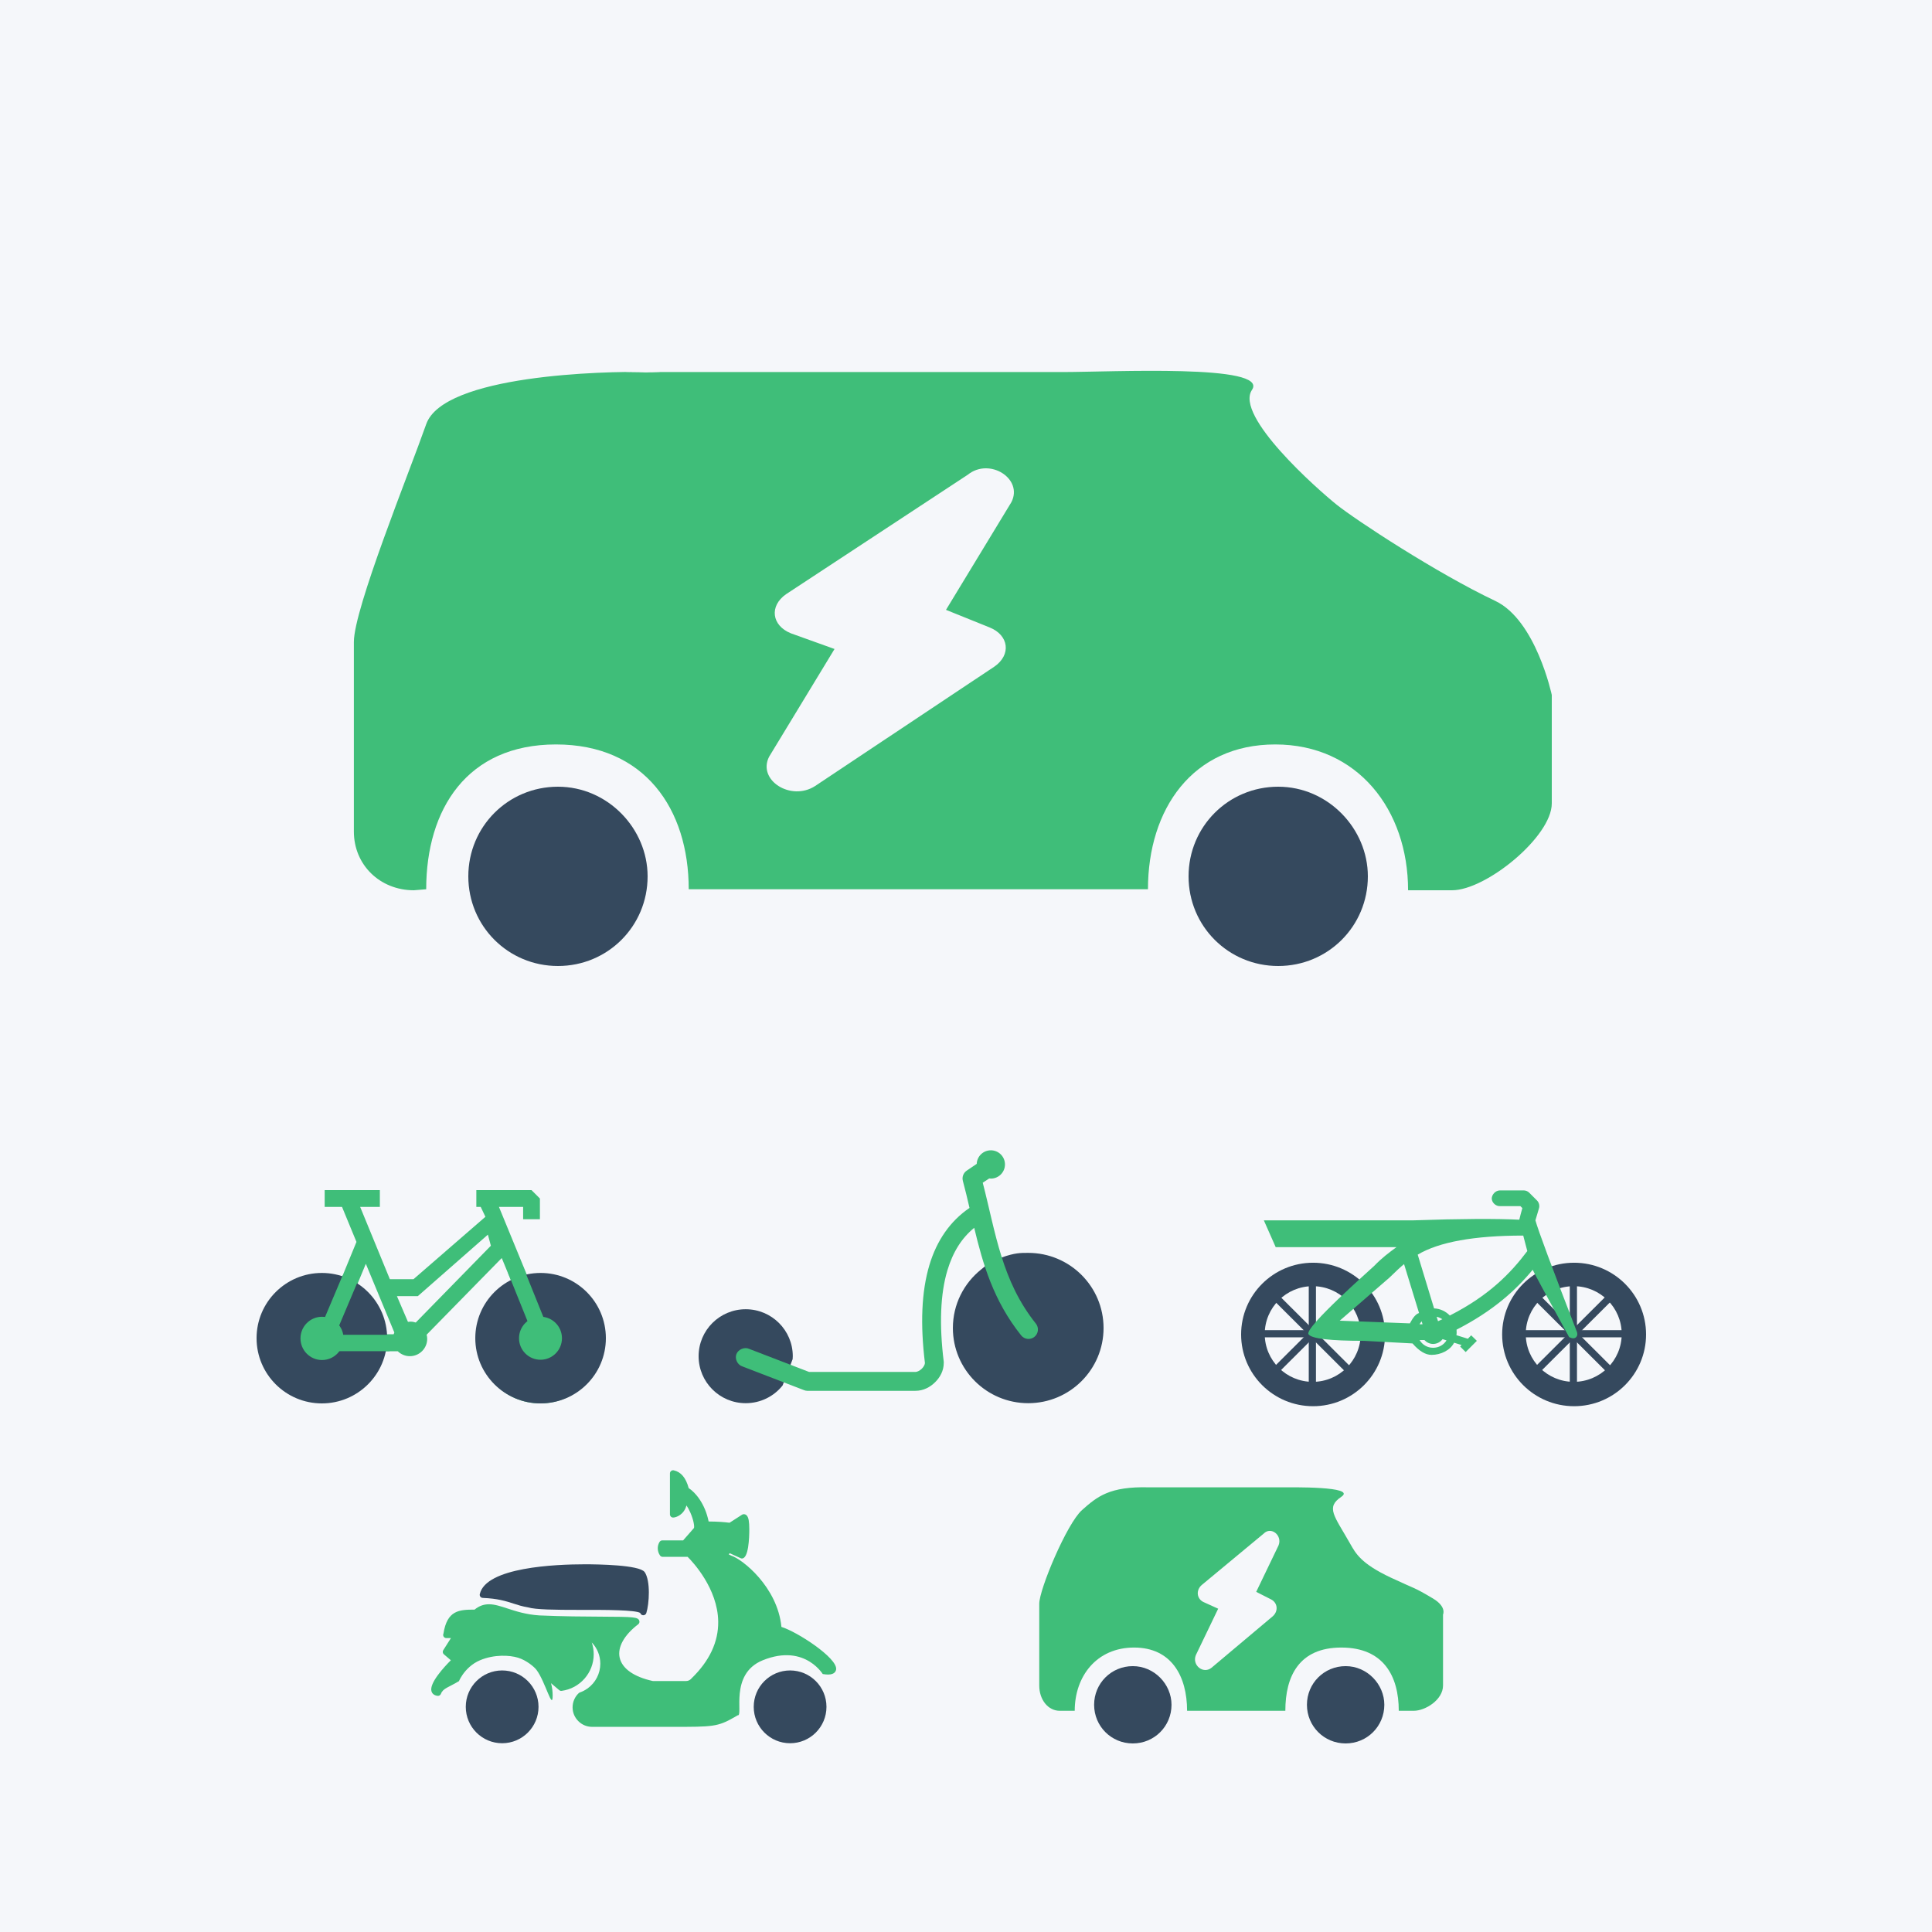 <?xml version="1.0" encoding="UTF-8"?>
<svg width="1250px" height="1250px" viewBox="0 0 1250 1250" version="1.1" xmlns="http://www.w3.org/2000/svg" xmlns:xlink="http://www.w3.org/1999/xlink">
    <!-- Generator: Sketch 55.2 (78181) - https://sketchapp.com -->
    <title>car</title>
    <desc>Created with Sketch.</desc>
    <g id="Layout_Template" stroke="none" stroke-width="1" fill="none" fill-rule="evenodd">
        <g id="car">
            <g>
                <rect id="Rectangle" fill="#F5F7FA" x="0" y="0" width="1250" height="1250"></rect>
                <g id="icon/car" transform="translate(228, 240)">
                    <g id="car" transform="translate(0, -1)">
                        <path d="M636.77,87.49 C624.373,77.549 570.682,30.133 582.023,13.267 C593.363,-3.599 491.4,1.714 459.105,1.714 C437.575,1.714 344.82,1.714 180.839,1.714 C161.425,1.714 219.463,2.4 191,1.714 C162.537,1.028 58.928,3.641 47.75,35.449 C36.573,67.257 0.957,154.827 0.957,176.326 L0.957,299.043 C0.957,320.542 17.793,337 39.785,337 L47.75,336.35 C47.75,284.456 74.241,242.655 131.713,242.655 C189.186,242.655 217.602,284.456 217.602,336.35 L514.73,336.35 C514.73,284.456 543.59,242.655 597.067,242.655 C650.543,242.655 683.023,285.105 683.023,337 L711.486,337 C733.478,337 776,302.32 776,280.821 L776,210.638 C776,210.638 765.793,162.254 739.415,149.773 C701.626,131.892 649.166,97.431 636.77,87.49 Z M426.355,85.921 L384.055,155.572 L412.276,166.949 C424.825,171.995 426.356,184.658 415.398,192.276 L299.393,269.545 C283.721,279.686 261.806,265.736 269.642,250.55 L311.942,180.899 L283.721,170.759 C271.172,165.713 269.641,153.05 280.599,145.431 L398.136,68.163 C412.216,56.785 434.193,70.735 426.357,85.921 L426.355,85.921 Z" id="Shape" fill="#3FBE79"></path>
                        <path d="M133,270 C100.778,270 75,295.778 75,328 C75,360.222 100.778,386 133,386 C165.222,386 191,360.222 191,328 C191,297.087 165.222,270 133,270 L133,270 Z" id="wheel" fill="#35495E"></path>
                        <path d="M599,270 C566.778,270 541,295.778 541,328 C541,360.222 566.778,386 599,386 C631.222,386 657,360.222 657,328 C657,297.087 631.222,270 599,270 L599,270 Z" id="wheel" fill="#35495E"></path>
                    </g>
                </g>
                <g id="icon/pedelec" transform="translate(803, 770)">
                    <g id="pedelec">
                        <g id="Group-9" transform="translate(0, 46.982)" fill="#35495E">
                            <path d="M46.557,92.83 C20.844,92.83 0,72.049 0,46.415 C0,20.781 20.844,0 46.557,0 C72.269,0 93.114,20.781 93.114,46.415 C93.114,72.049 72.269,92.83 46.557,92.83 Z M46.318,77.065 C63.46,77.065 77.356,63.211 77.356,46.122 C77.356,29.032 63.46,15.178 46.318,15.178 C29.176,15.178 15.28,29.032 15.28,46.122 C15.28,63.211 29.176,77.065 46.318,77.065 Z" id="Combined-Shape"></path>
                            <rect id="Rectangle" x="10.243" y="43.63" width="71.698" height="4.642"></rect>
                            <polygon id="Rectangle" transform="translate(46.091, 45.951) scale(-1, -1) rotate(90) translate(-46.091, -45.951) " points="10.352 43.623 81.831 43.623 81.831 48.279 10.352 48.279"></polygon>
                            <polygon id="Rectangle" transform="translate(46.091, 45.951) scale(-1, -1) rotate(45) translate(-46.091, -45.951) " points="10.301 43.681 81.889 43.572 81.882 48.221 10.294 48.33"></polygon>
                            <polygon id="Rectangle" transform="translate(46.091, 45.951) scale(-1, -1) rotate(135) translate(-46.091, -45.951) " points="10.294 43.572 81.882 43.681 81.889 48.33 10.301 48.221"></polygon>
                        </g>
                        <g id="Group-9" transform="translate(168.886, 46.982)" fill="#35495E">
                            <path d="M46.557,92.83 C20.844,92.83 0,72.049 0,46.415 C0,20.781 20.844,0 46.557,0 C72.269,0 93.114,20.781 93.114,46.415 C93.114,72.049 72.269,92.83 46.557,92.83 Z M46.318,77.065 C63.46,77.065 77.356,63.211 77.356,46.122 C77.356,29.032 63.46,15.178 46.318,15.178 C29.176,15.178 15.28,29.032 15.28,46.122 C15.28,63.211 29.176,77.065 46.318,77.065 Z" id="Combined-Shape"></path>
                            <rect id="Rectangle" x="10.243" y="43.63" width="71.698" height="4.642"></rect>
                            <polygon id="Rectangle" transform="translate(46.091, 45.951) scale(-1, -1) rotate(90) translate(-46.091, -45.951) " points="10.352 43.623 81.831 43.623 81.831 48.279 10.352 48.279"></polygon>
                            <polygon id="Rectangle" transform="translate(46.091, 45.951) scale(-1, -1) rotate(45) translate(-46.091, -45.951) " points="10.301 43.681 81.889 43.572 81.882 48.221 10.294 48.33"></polygon>
                            <polygon id="Rectangle" transform="translate(46.091, 45.951) scale(-1, -1) rotate(135) translate(-46.091, -45.951) " points="10.294 43.572 81.882 43.681 81.889 48.33 10.301 48.221"></polygon>
                        </g>
                        <path d="M167.49,10.365 L180.694,10.365 L181.962,11.642 C181.252,14.084 180.541,16.789 179.973,19.15 C164.857,18.387 142.071,18.522 111.614,19.554 L14.702,19.554 L22.376,36.91 L100.513,36.91 C95.519,40.548 90.954,43.986 86.214,48.92 C84.355,50.856 40.788,88.962 43.594,93.241 C45.465,96.095 57.463,97.521 79.589,97.521 L110.907,99.204 C115.169,104.137 119.269,106.604 123.205,106.604 C129.11,106.604 135.285,103.693 137.802,98.727 L142.654,100.237 L141.7,101.19 L145.283,104.767 L152.519,97.521 L148.855,93.944 L146.703,96.174 L139.304,93.863 C139.528,92.627 139.426,91.451 139.386,90.286 C162.831,78.298 177.619,64.901 188.64,51.534 C188.884,52.318 196.744,66.841 212.219,95.103 C214.252,96.125 215.768,96.125 216.767,95.103 C217.766,94.08 217.766,92.53 216.767,90.45 C201.047,49.854 192.26,26.222 190.406,19.554 L192.639,12.045 C193.288,10.242 192.811,8.073 191.441,6.715 L186.346,1.618 C185.402,0.706 184.083,0.179 182.764,0.189 L167.489,0.189 C164.302,0.22 162.13,3.178 162.16,5.519 C162.283,8.176 164.83,10.486 167.49,10.365 Z M185.159,39.438 C174.259,53.919 160.405,68.176 135.032,81.137 C132.403,78.451 128.841,76.688 124.842,76.526 L114.256,41.748 C128.107,33.527 150.864,29.416 182.53,29.416 C183.681,33.854 184.557,37.195 185.159,39.438 Z M115.129,79.546 C113.258,80.016 111.276,82.24 109.183,86.22 L63.813,84.481 L96.038,56.552 C100.185,52.472 103.315,49.58 105.426,47.878 L115.129,79.546 Z M126.518,81.948 C127.847,82.252 129.106,82.769 130.182,83.539 C129.268,83.975 128.334,84.38 127.401,84.816 L126.518,81.948 Z M116.815,84.897 L117.373,86.802 L115.465,86.802 C115.861,86.113 116.277,85.464 116.815,84.897 Z M130.341,96.429 L132.889,97.229 C131.102,100.138 127.915,102.002 124.211,102.002 C120.425,102.002 117.218,100.016 115.462,96.986 L118.568,96.986 C119.969,98.506 121.988,99.529 124.221,99.529 C126.718,99.529 128.951,98.273 130.351,96.429 L130.341,96.429 Z" id="Fill-1" fill="#3FBE79"></path>
                    </g>
                </g>
                <g id="icon/minicar" transform="translate(672, 962)">
                    <g id="minicar">
                        <path d="M201.451,36.587 C191.213,18.572 185.608,13.308 195.849,6.412 C206.089,-0.484 163.257,0.308 156.637,0.308 L71.584,0.308 C45.739,-0.431 37.838,6.355 28.056,15.013 C18.274,23.67 0.395,66.325 0.395,75.595 L0.395,128.507 C0.395,137.777 6.137,144.873 13.637,144.873 L23.344,144.873 C23.344,122.497 37.553,103.958 61.74,103.958 C85.927,103.958 96.039,122.497 96.039,144.873 L159.614,144.873 C159.614,122.497 168.487,103.958 195.849,103.958 C223.21,103.958 232.999,122.497 232.999,144.873 L242.706,144.873 C250.205,144.873 261.637,137.777 261.637,128.507 L261.637,82.62 C261.637,82.62 264.13,77.602 255.134,72.221 C242.247,64.511 244.059,66.332 227.901,58.732 C208.419,49.569 205.132,43.064 201.451,36.587 Z M155.201,37.913 L140.765,67.917 L150.396,72.818 C154.679,74.992 155.201,80.447 151.462,83.729 L111.873,117.015 C106.525,121.383 99.046,115.374 101.72,108.832 L116.156,78.828 L106.525,74.46 C102.243,72.286 101.72,66.831 105.46,63.549 L145.571,30.263 C150.375,25.362 157.875,31.371 155.201,37.913 L155.201,37.913 Z" id="Shape" fill="#3FBE79"></path>
                        <path d="M60.929,115.984 C47.021,115.984 35.894,127.099 35.894,140.992 C35.894,154.885 47.021,166 60.929,166 C74.837,166 85.964,154.885 85.964,140.992 C85.964,127.664 74.837,115.984 60.929,115.984 L60.929,115.984 Z" id="wheel" fill="#35495E"></path>
                        <path d="M198.619,115.984 C184.711,115.984 173.585,127.099 173.585,140.992 C173.585,154.885 184.711,166 198.619,166 C212.527,166 223.654,154.885 223.654,140.992 C223.654,127.664 212.527,115.984 198.619,115.984 L198.619,115.984 Z" id="wheel" fill="#35495E"></path>
                    </g>
                </g>
                <g id="icon/scooter" transform="translate(279, 951)">
                    <g id="scooter" transform="translate(131, 88.5) scale(-1, 1) translate(-131, -88.5) ">
                        <path d="M249.303,123.183 L253.82,119.327 C254.595,118.669 254.77,117.53 254.215,116.668 L249.245,108.839 L252.154,108.839 L252.227,108.839 C253.367,108.839 254.273,107.933 254.273,106.794 C254.273,106.487 254.215,106.195 254.083,105.932 C251.715,90.799 243.894,90.434 233.968,90.419 C231.088,88.068 228.106,86.958 224.642,86.958 C220.972,86.958 217.157,88.214 212.727,89.66 C207.333,91.427 200.623,93.633 191.998,94.173 C176.737,94.845 162.922,94.918 151.828,94.977 C130.865,95.079 128.161,95.196 127.371,97.65 C127.108,98.482 127.386,99.373 128.073,99.899 C137.209,106.867 141.58,114.755 140.074,121.517 C138.495,128.587 130.879,133.933 118.614,136.621 L97.125,136.621 C96.014,136.621 95.02,136.256 94.07,135.423 C93.953,135.35 93.836,135.219 93.514,134.839 C81.936,123.592 76.147,111.263 76.322,98.161 C76.6,76.718 92.871,59.496 96.116,56.269 L112.284,56.269 C112.942,56.269 113.571,55.947 113.951,55.407 C114.916,54.034 115.427,52.427 115.427,50.747 C115.427,49.213 115.032,47.811 114.243,46.584 C113.863,46 113.22,45.635 112.518,45.635 L99.025,45.635 L92.023,37.645 C91.628,36.841 92.081,32.766 94.391,27.522 C95.297,25.477 96.16,24.016 96.861,23.023 C98.396,28.91 103.454,30.853 105.501,30.853 C106.627,30.853 107.548,29.933 107.548,28.808 L107.548,2.311 C107.548,1.697 107.27,1.113 106.787,0.719 C106.305,0.324 105.676,0.178 105.062,0.31 C100.414,1.318 97.242,5.086 95.414,11.82 C91.102,14.522 84.801,21.942 82.521,33.394 C76.045,33.453 72.332,33.803 68.984,34.212 L60.885,28.998 C60.549,28.779 60.169,28.676 59.774,28.676 C58.122,28.676 57.055,29.991 56.587,32.606 C56.339,34.052 56.207,35.994 56.207,38.405 C56.207,44.101 56.675,57.335 60.958,57.335 C61.251,57.335 61.543,57.277 61.806,57.145 L68.867,53.917 L69.525,54.662 L67.873,55.509 C60.768,57.73 37.948,75.711 35.419,101.609 C25.186,104.749 -0.674,121.591 0.013,128.982 C0.116,130.019 0.803,132.429 5.203,132.429 C6.182,132.429 7.323,132.327 8.653,132.108 C7.644,134.071 19.276,111.759 47.486,123.183 C69.525,132.108 59.774,159.661 63.736,158.809 C64.481,159.248 65.188,159.661 65.866,160.05 C76.716,166.274 79.884,166.274 106.013,166.274 L157.878,166.274 C161.255,166.274 164.442,164.959 166.825,162.563 C169.222,160.168 170.538,157.013 170.538,153.668 C170.538,150.148 169.076,146.773 166.518,144.421 C166.284,144.202 165.977,144.042 165.655,143.954 C164.106,143.414 162.615,142.625 161.094,141.588 C161.036,141.544 160.963,141.5 160.904,141.471 C155.7,137.761 152.601,131.757 152.601,125.389 C152.601,120.145 154.647,115.266 158.127,111.672 C157.293,114.112 156.869,116.712 156.869,119.327 C156.869,131.275 165.787,141.442 177.628,142.975 C178.198,143.063 178.783,142.873 179.221,142.493 L184.484,138.024 C183.782,140.609 183.431,143.282 183.431,145.984 C183.431,156.257 188.13,137.069 193.871,129.43 C195.375,127.428 200.398,123.183 205.873,121.517 C211.348,119.852 221.296,119.327 230.428,123.183 C241.152,127.712 244.916,138.67 243.935,136.621 C250.718,140.755 254.346,141.223 255.72,144.904 C256.056,145.78 256.948,146.32 257.869,146.218 C260.603,145.897 261.523,144.275 261.816,143.326 C263.482,138.038 253.396,127.287 249.302,123.183 L249.303,123.183 Z" id="Fill-1" fill="#3FBE79"></path>
                        <path d="M162.525,61.094 C154.103,61.094 127.48,61.473 123.985,66.054 L123.956,66.039 C119.965,71.801 120.959,86.738 122.831,92.631 C123.108,93.492 123.898,94.061 124.79,94.061 C124.892,94.061 124.994,94.046 125.111,94.032 C125.915,93.915 126.544,93.331 126.763,92.573 C129.863,90.589 149.922,90.589 160.814,90.589 L166.749,90.589 C181.677,90.589 194.469,90.458 199.426,88.955 C203.066,88.357 205.888,87.453 208.855,86.49 C213.782,84.9 218.885,83.252 228.68,82.843 C229.28,82.814 229.85,82.522 230.216,82.041 C230.566,81.574 230.713,80.947 230.566,80.364 C226.606,62.976 181.665,61.094 162.525,61.094 Z" id="Fill-2" fill="#35495E"></path>
                        <ellipse id="Oval" fill="#35495E" cx="29.808" cy="153.322" rx="23.533" ry="23.548"></ellipse>
                        <ellipse id="Oval" fill="#35495E" cx="216.111" cy="153.322" rx="23.533" ry="23.548"></ellipse>
                        <ellipse id="Oval" fill="#35495E" cx="215.719" cy="153.452" rx="18.434" ry="18.446"></ellipse>
                    </g>
                </g>
                <g id="bike" transform="translate(166, 770)">
                    <g id="Group-4" transform="translate(113, 69) scale(-1, 1) translate(-113, -69) ">
                        <g id="Group-3">
                            <path d="M182.442,57.633 C178.821,57.633 175.273,58.14 171.869,59.081 L161.369,33.523 L170.71,10.861 L181.935,10.861 L181.935,0 L146.233,0 L146.233,10.861 L158.979,10.861 L139.763,57.633 L124.471,57.633 L77.94,17.25 L80.986,10.861 L83.81,10.861 L83.81,0 L48.108,0 L42.677,5.43 L42.677,18.825 L53.54,18.825 L53.54,10.861 L69.182,10.861 L50.137,57.199 C47.674,56.692 45.067,56.475 42.46,56.475 C19.939,56.475 1.69,74.72 1.69,97.237 C1.69,119.754 19.939,138 42.46,138 C64.982,138 83.231,119.754 83.231,97.237 C83.231,81.164 73.961,67.335 60.492,60.674 L67.372,43.948 L115.962,93.545 C115.745,94.414 115.6,95.283 115.6,96.224 C115.6,102.378 120.597,107.446 126.824,107.446 C129.866,107.446 132.618,106.216 134.646,104.261 L143.553,104.261 C146.884,122.796 163.033,136.915 182.584,136.915 C204.454,136.915 222.198,119.176 222.198,97.308 C222.126,75.37 204.311,57.632 182.44,57.632 L182.442,57.633 Z M128.051,85.234 C127.546,85.161 126.969,85.089 126.464,85.089 C125.237,85.089 124.083,85.307 123,85.67 L74.41,35.98 L76.337,28.812 L121.665,68.601 L135.187,68.601 L128.051,85.234 Z M136.867,92.111 L155.305,47.688 L161.791,63.29 C151.297,69.574 144.009,80.553 142.77,93.266 L137.305,93.266 C137.159,92.905 137.013,92.544 136.867,92.11 L136.867,92.111 Z" id="Fill-1" fill="#3FBE79"></path>
                            <ellipse id="Oval" fill="#35495E" cx="183.757" cy="95.798" rx="42.243" ry="42.202"></ellipse>
                            <ellipse id="Oval-2" fill="#35495E" cx="42.243" cy="95.798" rx="42.243" ry="42.202"></ellipse>
                        </g>
                        <g id="Group-2" transform="translate(139.763, 54.804)" fill="#3FBE79">
                            <ellipse id="Oval" cx="43.894" cy="41.138" rx="13.928" ry="13.996"></ellipse>
                            <polygon id="Rectangle" transform="translate(35.242, 25.022) rotate(-23) translate(-35.242, -25.022) " points="30.005 0.451 40.564 0.433 40.478 49.593 29.919 49.612"></polygon>
                            <polygon id="Rectangle" transform="translate(24.69, 44.107) rotate(-90) translate(-24.69, -44.107) " points="19.389 19.628 29.991 19.628 29.991 68.587 19.389 68.587"></polygon>
                        </g>
                        <g id="Group" transform="translate(28.415, 49.191)" fill="#3FBE79">
                            <ellipse id="Oval" cx="13.889" cy="46.641" rx="13.889" ry="13.921"></ellipse>
                            <polygon id="Rectangle" transform="translate(20.938, 24.889) rotate(22) translate(-20.938, -24.889) " points="15.655 0.426 26.181 0.434 26.22 49.353 15.695 49.344"></polygon>
                        </g>
                    </g>
                </g>
                <g id="icon/miniscooter" transform="translate(452, 744)">
                    <g id="miniscooter">
                        <g>
                            <path d="M65.845,69.553 C74.414,72.572 68.071,68.421 79.209,77.337 C90.348,86.253 97.488,99.882 97.488,115.233 C97.488,142.088 75.663,163.861 48.744,163.861 C21.825,163.861 0,142.088 0,115.233 C0,88.379 21.825,66.605 48.744,66.605 C53.683,66.604 57.275,66.534 65.845,69.553 Z M262,133.467 C262,150.254 248.362,163.86 231.535,163.86 C221.848,163.86 213.22,159.396 207.639,152.368 L201.165,135.367 C201.129,134.738 201.07,134.109 201.07,133.467 C201.07,116.68 214.708,103.075 231.535,103.075 C248.362,103.075 262,116.68 262,133.467 Z" id="Fill-1" fill="#35495E" transform="translate(131, 115.233) scale(-1, 1) translate(-131, -115.233) "></path>
                            <path d="M54.566,0.246 C59.493,0.246 63.515,4.131 63.706,9.018 L70.18,13.404 C72.346,14.858 73.346,17.552 72.655,20.079 C71.084,25.835 69.74,31.663 68.371,37.527 C80.891,46.037 89.543,58.635 94.268,74.33 C99.528,91.791 100.23,113.052 97.219,137.831 L97.219,137.926 C97.243,138.725 97.91,140.262 99.219,141.549 C100.552,142.86 102.301,143.647 103.313,143.647 L172.15,143.647 L210.806,128.773 C213.829,127.307 217.971,128.975 219.185,132.11 C220.398,135.245 218.411,139.166 215.186,140.119 L175.579,155.375 C174.889,155.673 174.139,155.828 173.389,155.852 L103.315,155.852 C98.233,155.852 93.889,153.516 90.653,150.322 C87.416,147.127 85.035,142.873 85.035,137.831 C85.023,137.581 85.023,137.318 85.035,137.068 C88.01,113.052 87.249,93.101 82.655,77.858 C79.085,66.022 73.432,57.024 65.327,50.397 C59.722,73.912 52.795,97.666 34.955,120 C32.849,122.634 29.016,123.063 26.386,120.953 C23.756,118.844 23.328,115.006 25.434,112.372 C47.606,84.626 51.367,53.805 59.804,21.219 L55.615,18.454 C55.258,18.502 54.936,18.549 54.567,18.549 C49.521,18.549 45.427,14.449 45.427,9.396 C45.427,4.343 49.521,0.242 54.567,0.242 L54.566,0.246 Z" id="Path" fill="#3FBE79" transform="translate(121.82, 78.047) scale(-1, 1) translate(-121.82, -78.047) "></path>
                        </g>
                    </g>
                </g>
            </g>
        </g>
    </g>
</svg>